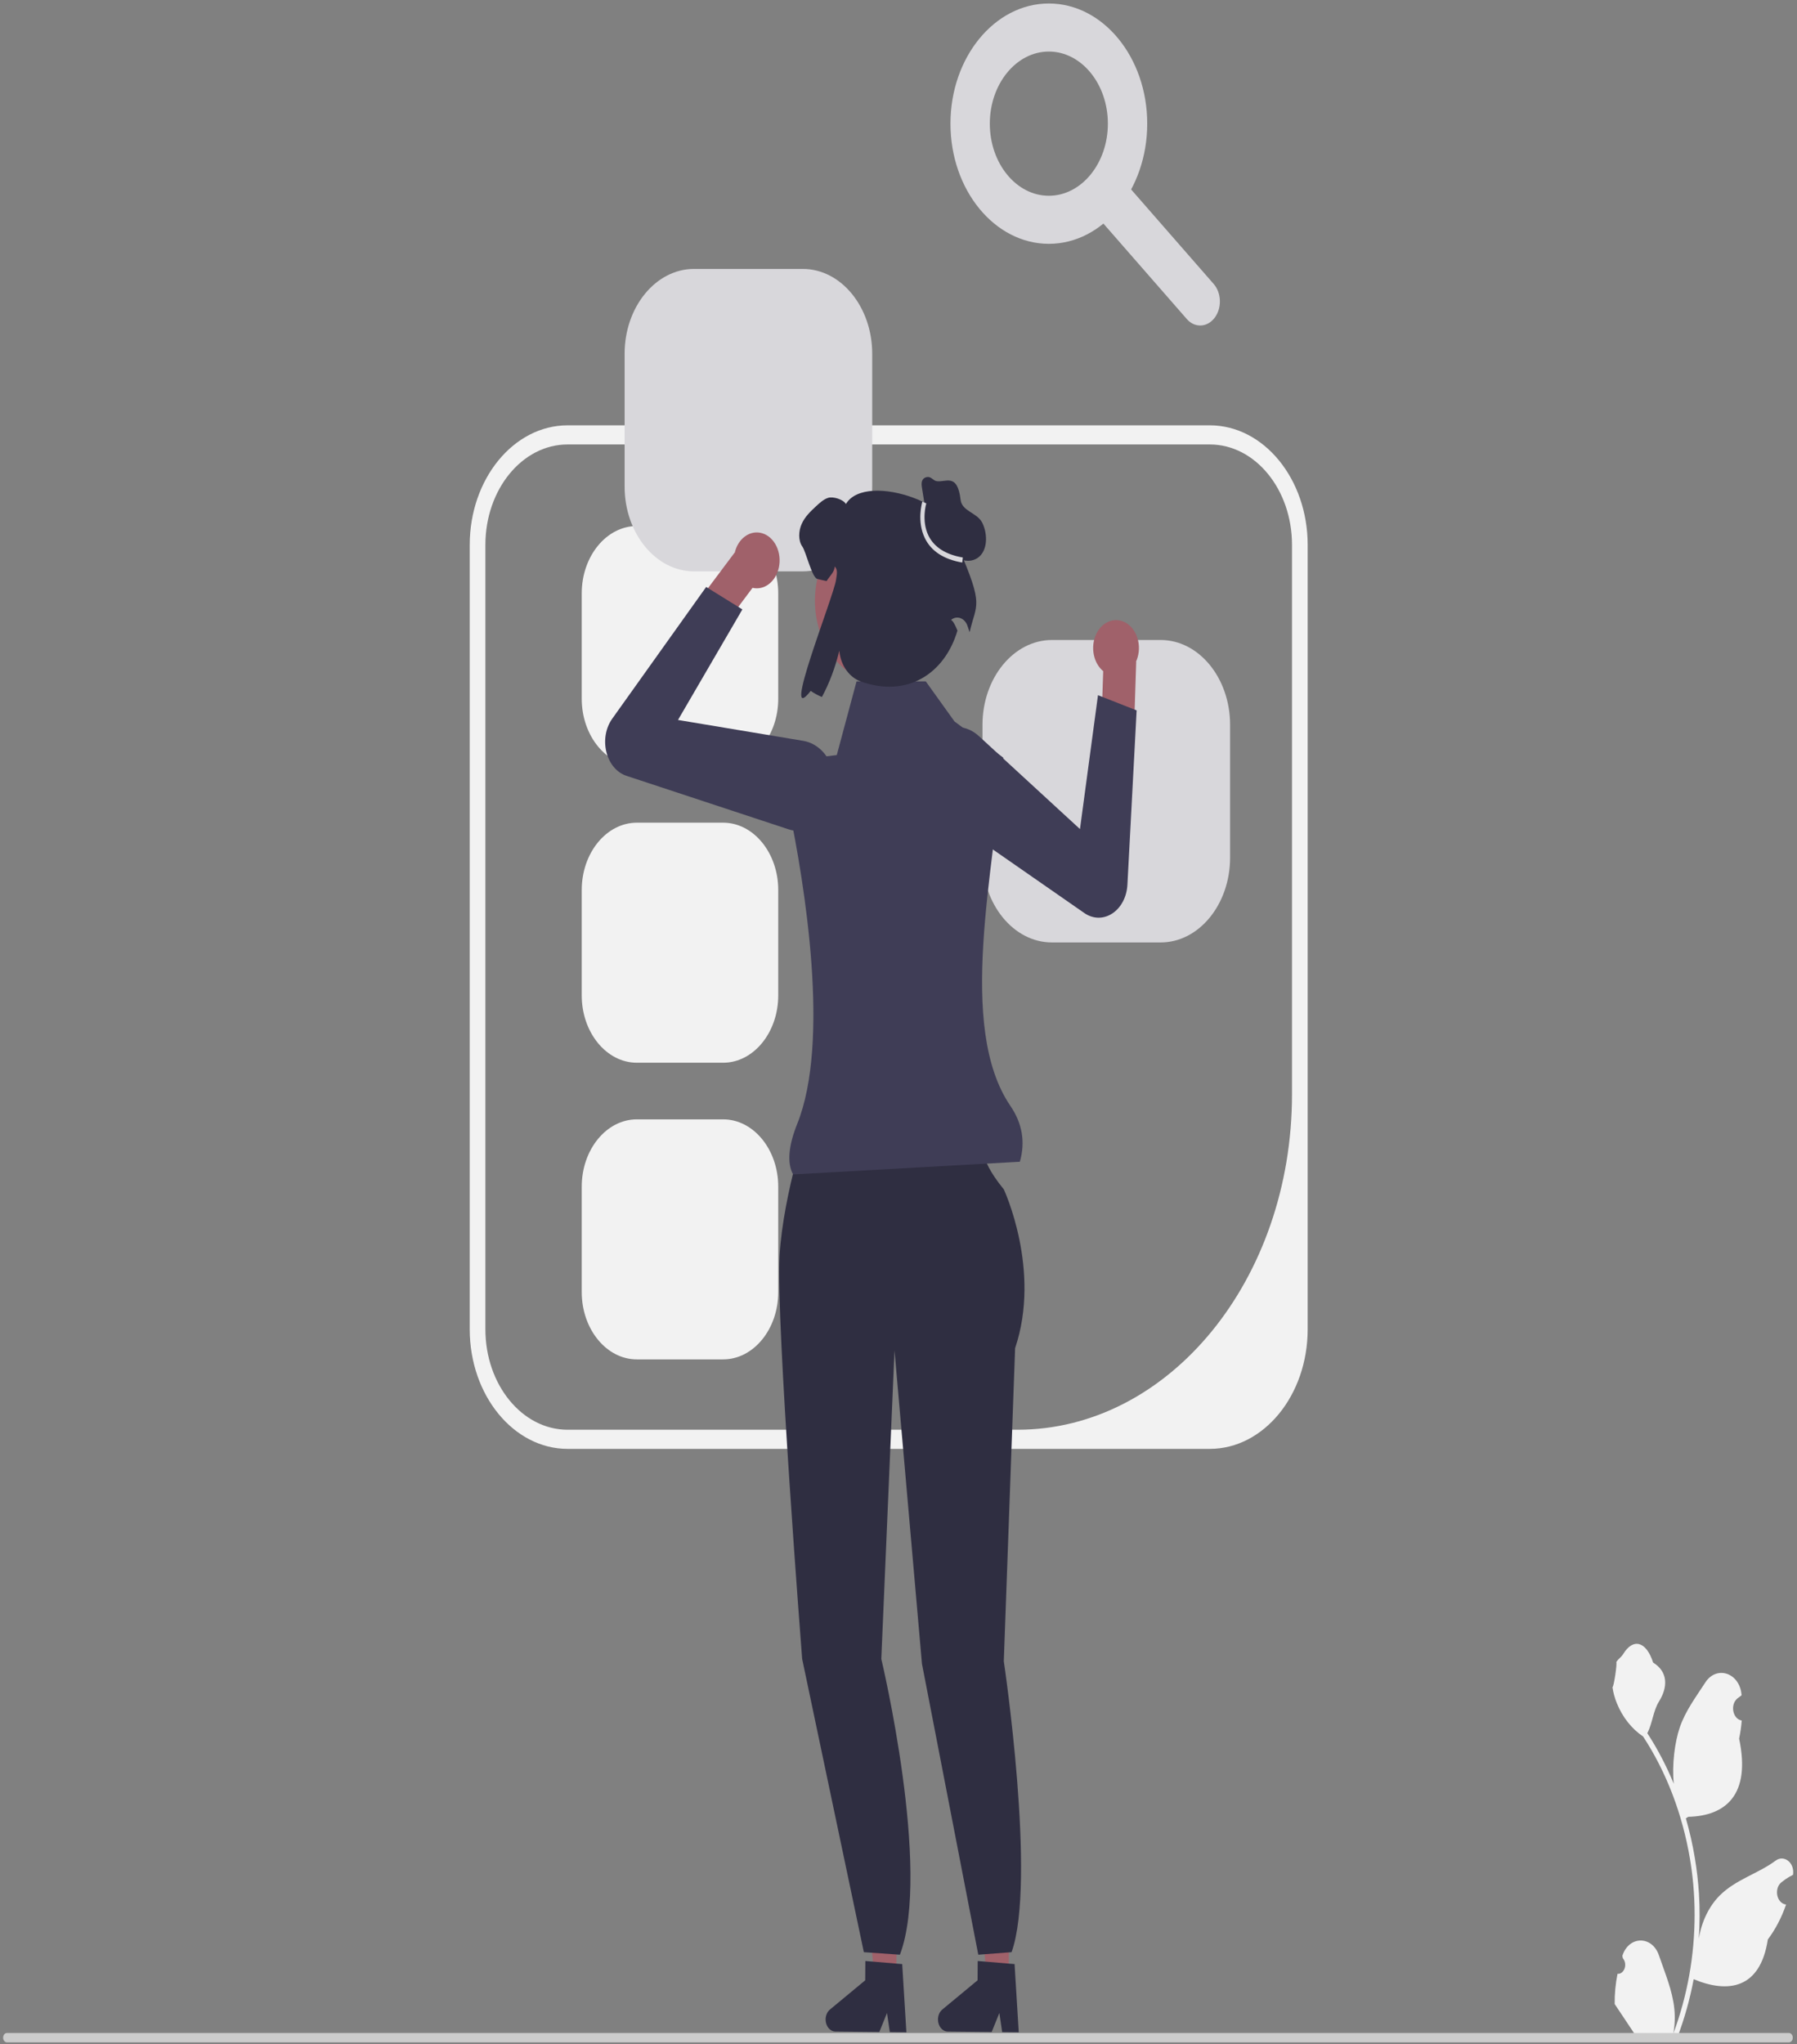 <svg width="408" height="464" viewBox="0 0 408 464" fill="none" xmlns="http://www.w3.org/2000/svg">
<rect x="0" y="0" width="408" height="464" fill="#808080" stroke="none"/>
<g clip-path="url(#clip0_1110_85)">
<path d="M274.674 328.888H128.875C116.62 328.888 106.65 316.712 106.65 301.745V123.69C106.65 108.723 116.62 96.547 128.875 96.547H274.674C286.93 96.547 296.9 108.723 296.9 123.69V301.745C296.9 316.712 286.93 328.888 274.674 328.888ZM128.875 100.89C118.565 100.89 110.206 111.098 110.206 123.69V301.745C110.206 314.337 118.565 324.545 128.875 324.545H231.004C265.433 324.545 293.344 290.46 293.344 248.413V123.69C293.344 111.098 284.985 100.89 274.674 100.89H128.875V100.89Z" fill="#F2F2F2"/>
<path d="M144.594 119.406C137.693 119.406 132.08 126.261 132.08 134.689V158.61C132.08 167.037 137.693 173.892 144.594 173.892H164.181C171.082 173.892 176.695 167.037 176.695 158.61V134.689C176.695 126.261 171.082 119.406 164.181 119.406H144.594Z" fill="#F2F2F2"/>
<path d="M144.594 186.746C137.693 186.746 132.08 193.602 132.08 202.029V225.95C132.08 234.377 137.693 241.233 144.594 241.233H164.181C171.082 241.233 176.695 234.377 176.695 225.95V202.029C176.695 193.602 171.082 186.746 164.181 186.746H144.594Z" fill="#F2F2F2"/>
<path d="M144.594 254.087C137.693 254.087 132.08 260.943 132.08 269.37V293.291C132.08 301.718 137.693 308.574 144.594 308.574H164.181C171.082 308.574 176.695 301.718 176.695 293.291V269.37C176.695 260.943 171.082 254.087 164.181 254.087H144.594Z" fill="#F2F2F2"/>
<path d="M157.583 61.044C148.888 61.044 141.815 69.682 141.815 80.301V110.442C141.815 121.06 148.888 129.699 157.583 129.699H182.264C190.959 129.699 198.032 121.06 198.032 110.442V80.301C198.032 69.682 190.959 61.044 182.264 61.044H157.583Z" fill="#D8D7DB"/>
<path d="M238.838 145.276C230.143 145.276 223.07 153.914 223.07 164.533V194.674C223.07 205.292 230.143 213.931 238.838 213.931H263.519C272.214 213.931 279.287 205.292 279.287 194.674V164.533C279.287 153.914 272.214 145.276 263.519 145.276H238.838Z" fill="#D8D7DB"/>
<path d="M203.512 448.658L198.498 448.607L196.279 424.438L203.679 424.514L203.512 448.658Z" fill="#A0616A"/>
<path d="M187.452 458.395C187.441 459.902 188.436 461.143 189.675 461.157L199.644 461.258L201.389 456.938L202.03 461.28L205.791 461.322L204.841 445.835L203.533 445.729L198.195 445.279L196.473 445.139L196.443 449.52L188.435 456.154C187.825 456.659 187.458 457.497 187.452 458.395H187.452Z" fill="#2F2E41"/>
<path d="M229.022 448.658L224.009 448.607L221.789 424.438L229.189 424.514L229.022 448.658Z" fill="#A0616A"/>
<path d="M212.962 458.395C212.952 459.902 213.946 461.143 215.185 461.157L225.154 461.258L226.899 456.938L227.54 461.28L231.302 461.322L230.352 445.835L229.043 445.729L223.705 445.279L221.983 445.139L221.953 449.52L213.945 456.154C213.335 456.659 212.969 457.497 212.962 458.395Z" fill="#2F2E41"/>
<path d="M183.837 253.254L204.161 254.038L223.415 259.263C223.415 259.263 221.49 262.137 227.908 269.975C227.908 269.975 236.466 288.264 230.475 306.03L227.908 377.095C227.908 377.095 235.393 427.191 229.674 443.134L222.116 443.711L209.326 377.673L203.092 306.553L200.096 376.572C200.096 376.572 211.555 424.632 204.319 443.711L196.133 443.134L182.126 376.572C182.126 376.572 176.136 299.76 176.991 285.129C177.847 270.498 183.837 253.254 183.837 253.254H183.837Z" fill="#2F2E41"/>
<path d="M252.09 140.961C249.311 141.839 247.642 145.302 248.362 148.695C248.691 150.25 249.468 151.515 250.477 152.35L250.477 152.359L250.083 164.018L257.388 168.146L257.971 150.206L257.92 150.207C258.554 148.829 258.773 147.164 258.423 145.513C257.703 142.12 254.868 140.082 252.09 140.961V140.961Z" fill="#A0616A"/>
<path d="M211.259 182.57C209.724 180.712 208.834 178.194 208.8 175.455C208.756 171.78 210.263 168.445 212.833 166.534C215.793 164.332 219.494 164.555 222.263 167.101L245.203 188.195L249.291 157.807L258.067 161.257L255.973 200.826C255.827 203.594 254.546 206.033 252.547 207.349C250.547 208.665 248.176 208.632 246.202 207.261L213.049 184.226C212.383 183.763 211.783 183.205 211.259 182.57V182.57Z" fill="#3F3D56"/>
<path d="M176.278 123.963C177.744 126.976 176.933 130.87 174.466 132.661C173.336 133.482 172.055 133.712 170.857 133.438L170.852 133.444L164.411 142.063L156.842 138.713L166.771 125.471L166.806 125.516C167.151 123.993 167.955 122.622 169.156 121.751C171.623 119.96 174.811 120.95 176.278 123.963Z" fill="#A0616A"/>
<path d="M179.06 188.256L142.237 176.109C140.044 175.385 138.341 173.369 137.68 170.716C137.019 168.062 137.515 165.229 139.007 163.137L160.332 133.237L168.553 138.333L153.937 163.427L182.39 168.172C185.823 168.745 188.58 171.769 189.412 175.877C190.136 179.444 189.284 183.109 187.134 185.68C185.531 187.596 183.447 188.62 181.286 188.619C180.547 188.619 179.8 188.5 179.06 188.256H179.06Z" fill="#3F3D56"/>
<path d="M231.558 263.709L180.065 266.593C178.651 263.971 179.034 260.027 181.015 255.088C188.493 236.442 182.813 201.167 178.993 182.799C177.921 177.645 180.799 172.522 185.131 171.993L189.986 171.4L194.474 154.669H210.192L216.713 163.767L227.779 171.977C225.765 197.315 217.182 233.096 229.409 251.039C232.084 254.964 232.842 259.208 231.558 263.709Z" fill="#3F3D56"/>
<path d="M200.334 155.055C208.789 155.055 215.644 146.684 215.644 136.358C215.644 126.032 208.789 117.661 200.334 117.661C191.878 117.661 185.024 126.032 185.024 136.358C185.024 146.684 191.878 155.055 200.334 155.055Z" fill="#A0616A"/>
<path d="M217.658 124.39C219.788 114.906 196.573 106.773 192.061 114.411C191.434 113.325 189.116 112.666 188.052 112.999C186.988 113.332 186.094 114.164 185.221 114.971C184.021 116.096 182.777 117.262 182.041 118.881C181.299 120.493 181.184 122.692 182.182 124.091C182.973 125.203 184.363 131.115 185.553 131.408C186.382 131.615 187.08 131.781 187.68 131.901C188.215 130.948 189.578 129.752 189.48 128.599C190.287 129.252 189.992 130.401 189.829 131.575C189.287 135.484 177.076 165.743 184.07 156.827C184.763 157.326 185.619 157.792 186.606 158.219C188.281 155.134 189.656 151.497 190.561 147.693L190.568 147.763C190.879 151.069 192.858 153.782 195.475 154.708C205.973 158.422 214.465 152.972 217.387 143.143C216.317 140.492 215.851 140.78 215.947 140.701C217.282 139.602 219.117 140.32 219.691 142.157C219.86 142.699 220.013 143.161 220.147 143.509C221.669 136.861 223.479 137.82 217.658 124.39H217.658Z" fill="#2F2E41"/>
<path d="M210.416 117.509L209.343 110.814C209.253 110.251 209.167 109.64 209.375 109.126C209.642 108.465 210.329 108.191 210.926 108.297C211.523 108.402 211.97 109.068 212.564 109.197C214.63 109.643 217.36 107.151 218.1 113.455C218.409 116.083 221.843 116.361 222.99 118.616C224.137 120.872 224.278 124.128 222.713 125.971C221.462 127.443 219.455 127.613 217.831 126.861C216.208 126.109 214.905 124.59 213.766 122.989C212.628 121.387 211.597 119.654 210.284 118.266" fill="#2F2E41"/>
<path d="M218.476 127.693C214.287 126.978 211.431 125.118 209.989 122.163C208.101 118.296 209.365 114.037 209.42 113.858L210.306 114.26C210.294 114.299 209.147 118.197 210.805 121.582C212.095 124.216 214.72 125.887 218.606 126.55L218.476 127.693Z" fill="#D8D7DB"/>
<path d="M238.135 55.348C225.819 55.348 215.798 43.11 215.798 28.069C215.798 13.029 225.819 0.791 238.135 0.791C250.451 0.791 260.472 13.029 260.472 28.069C260.472 43.11 250.451 55.348 238.135 55.348ZM238.135 11.702C230.745 11.702 224.733 19.044 224.733 28.069C224.733 37.095 230.745 44.437 238.135 44.437C245.525 44.437 251.537 37.095 251.537 28.069C251.537 19.044 245.525 11.702 238.135 11.702Z" fill="#D8D7DB"/>
<path d="M272.502 73.886C271.406 73.886 270.309 73.399 269.448 72.41L248.483 48.416C246.681 46.357 246.59 42.905 248.278 40.707C249.962 38.501 252.789 38.392 254.591 40.457L275.555 64.451C277.357 66.51 277.449 69.962 275.76 72.16C274.881 73.308 273.693 73.886 272.502 73.886Z" fill="#D8D7DB"/>
<path d="M367.252 448.046C368.771 448.162 369.61 445.857 368.461 444.514L368.347 443.959C368.362 443.915 368.377 443.87 368.392 443.826C369.928 439.353 375.134 439.384 376.657 443.863C378.009 447.839 379.73 451.822 380.153 456.026C380.343 457.882 380.258 459.772 379.921 461.593C383.088 453.144 384.755 443.917 384.755 434.638C384.755 432.307 384.65 429.976 384.437 427.65C384.261 425.748 384.019 423.858 383.705 421.984C382.01 411.859 378.339 402.215 373.045 394.16C370.499 392.46 368.377 389.804 367.095 386.62C366.634 385.472 366.273 384.237 366.102 382.979C366.392 383.025 367.194 377.637 366.976 377.307C367.379 376.559 368.102 376.187 368.543 375.457C370.735 371.826 373.756 372.46 375.333 377.394C378.702 379.47 378.735 382.914 376.668 386.226C375.353 388.333 375.172 391.185 374.018 393.44C374.137 393.626 374.26 393.806 374.379 393.991C376.556 397.401 378.439 401.067 380.026 404.917C379.578 400.638 380.24 395.482 381.369 392.159C382.654 388.372 385.063 385.183 387.185 381.91C389.733 377.978 394.959 379.694 395.408 384.678C395.412 384.726 395.416 384.774 395.42 384.823C395.105 385.04 394.796 385.27 394.495 385.514C392.775 386.903 393.369 390.159 395.407 390.544L395.454 390.552C395.34 391.938 395.145 393.313 394.86 394.664C397.582 407.518 391.706 412.199 383.316 412.41C383.131 412.526 382.95 412.642 382.765 412.752C383.615 415.675 384.294 418.673 384.798 421.712C385.249 424.397 385.562 427.111 385.738 429.837C385.956 433.275 385.937 436.732 385.7 440.165L385.714 440.043C386.317 436.262 387.998 432.73 390.439 430.283C394.075 426.635 399.212 425.292 403.135 422.36C405.023 420.949 407.443 422.773 407.113 425.446L407.097 425.574C406.513 425.864 405.943 426.2 405.392 426.577C405.077 426.794 404.769 427.025 404.467 427.269C402.747 428.658 403.342 431.914 405.38 432.298L405.426 432.307C405.459 432.313 405.487 432.319 405.521 432.324C404.519 435.23 403.123 437.926 401.375 440.252C399.673 451.473 392.364 452.537 384.546 449.27H384.541C383.686 453.816 382.437 458.259 380.832 462.492H367.584C367.536 462.312 367.493 462.127 367.451 461.947C368.676 462.04 369.91 461.953 371.117 461.68C370.134 460.207 369.151 458.723 368.168 457.25C368.144 457.221 368.125 457.192 368.106 457.163C367.607 456.409 367.104 455.661 366.605 454.907L366.605 454.906C366.574 452.592 366.801 450.285 367.251 448.046L367.252 448.046Z" fill="#F2F2F2"/>
<path d="M0.709 462.54C0.709 463.133 1.099 463.609 1.584 463.609H406.166C406.651 463.609 407.041 463.133 407.041 462.54C407.041 461.948 406.651 461.472 406.166 461.472H1.584C1.099 461.472 0.709 461.948 0.709 462.54Z" fill="#CCCCCC"/>
</g>
<defs>
<clipPath id="clip0_1110_85">
<rect width="406.435" height="462.818" fill="white" transform="translate(0.709 0.791)"/>
</clipPath>
</defs>
</svg>
